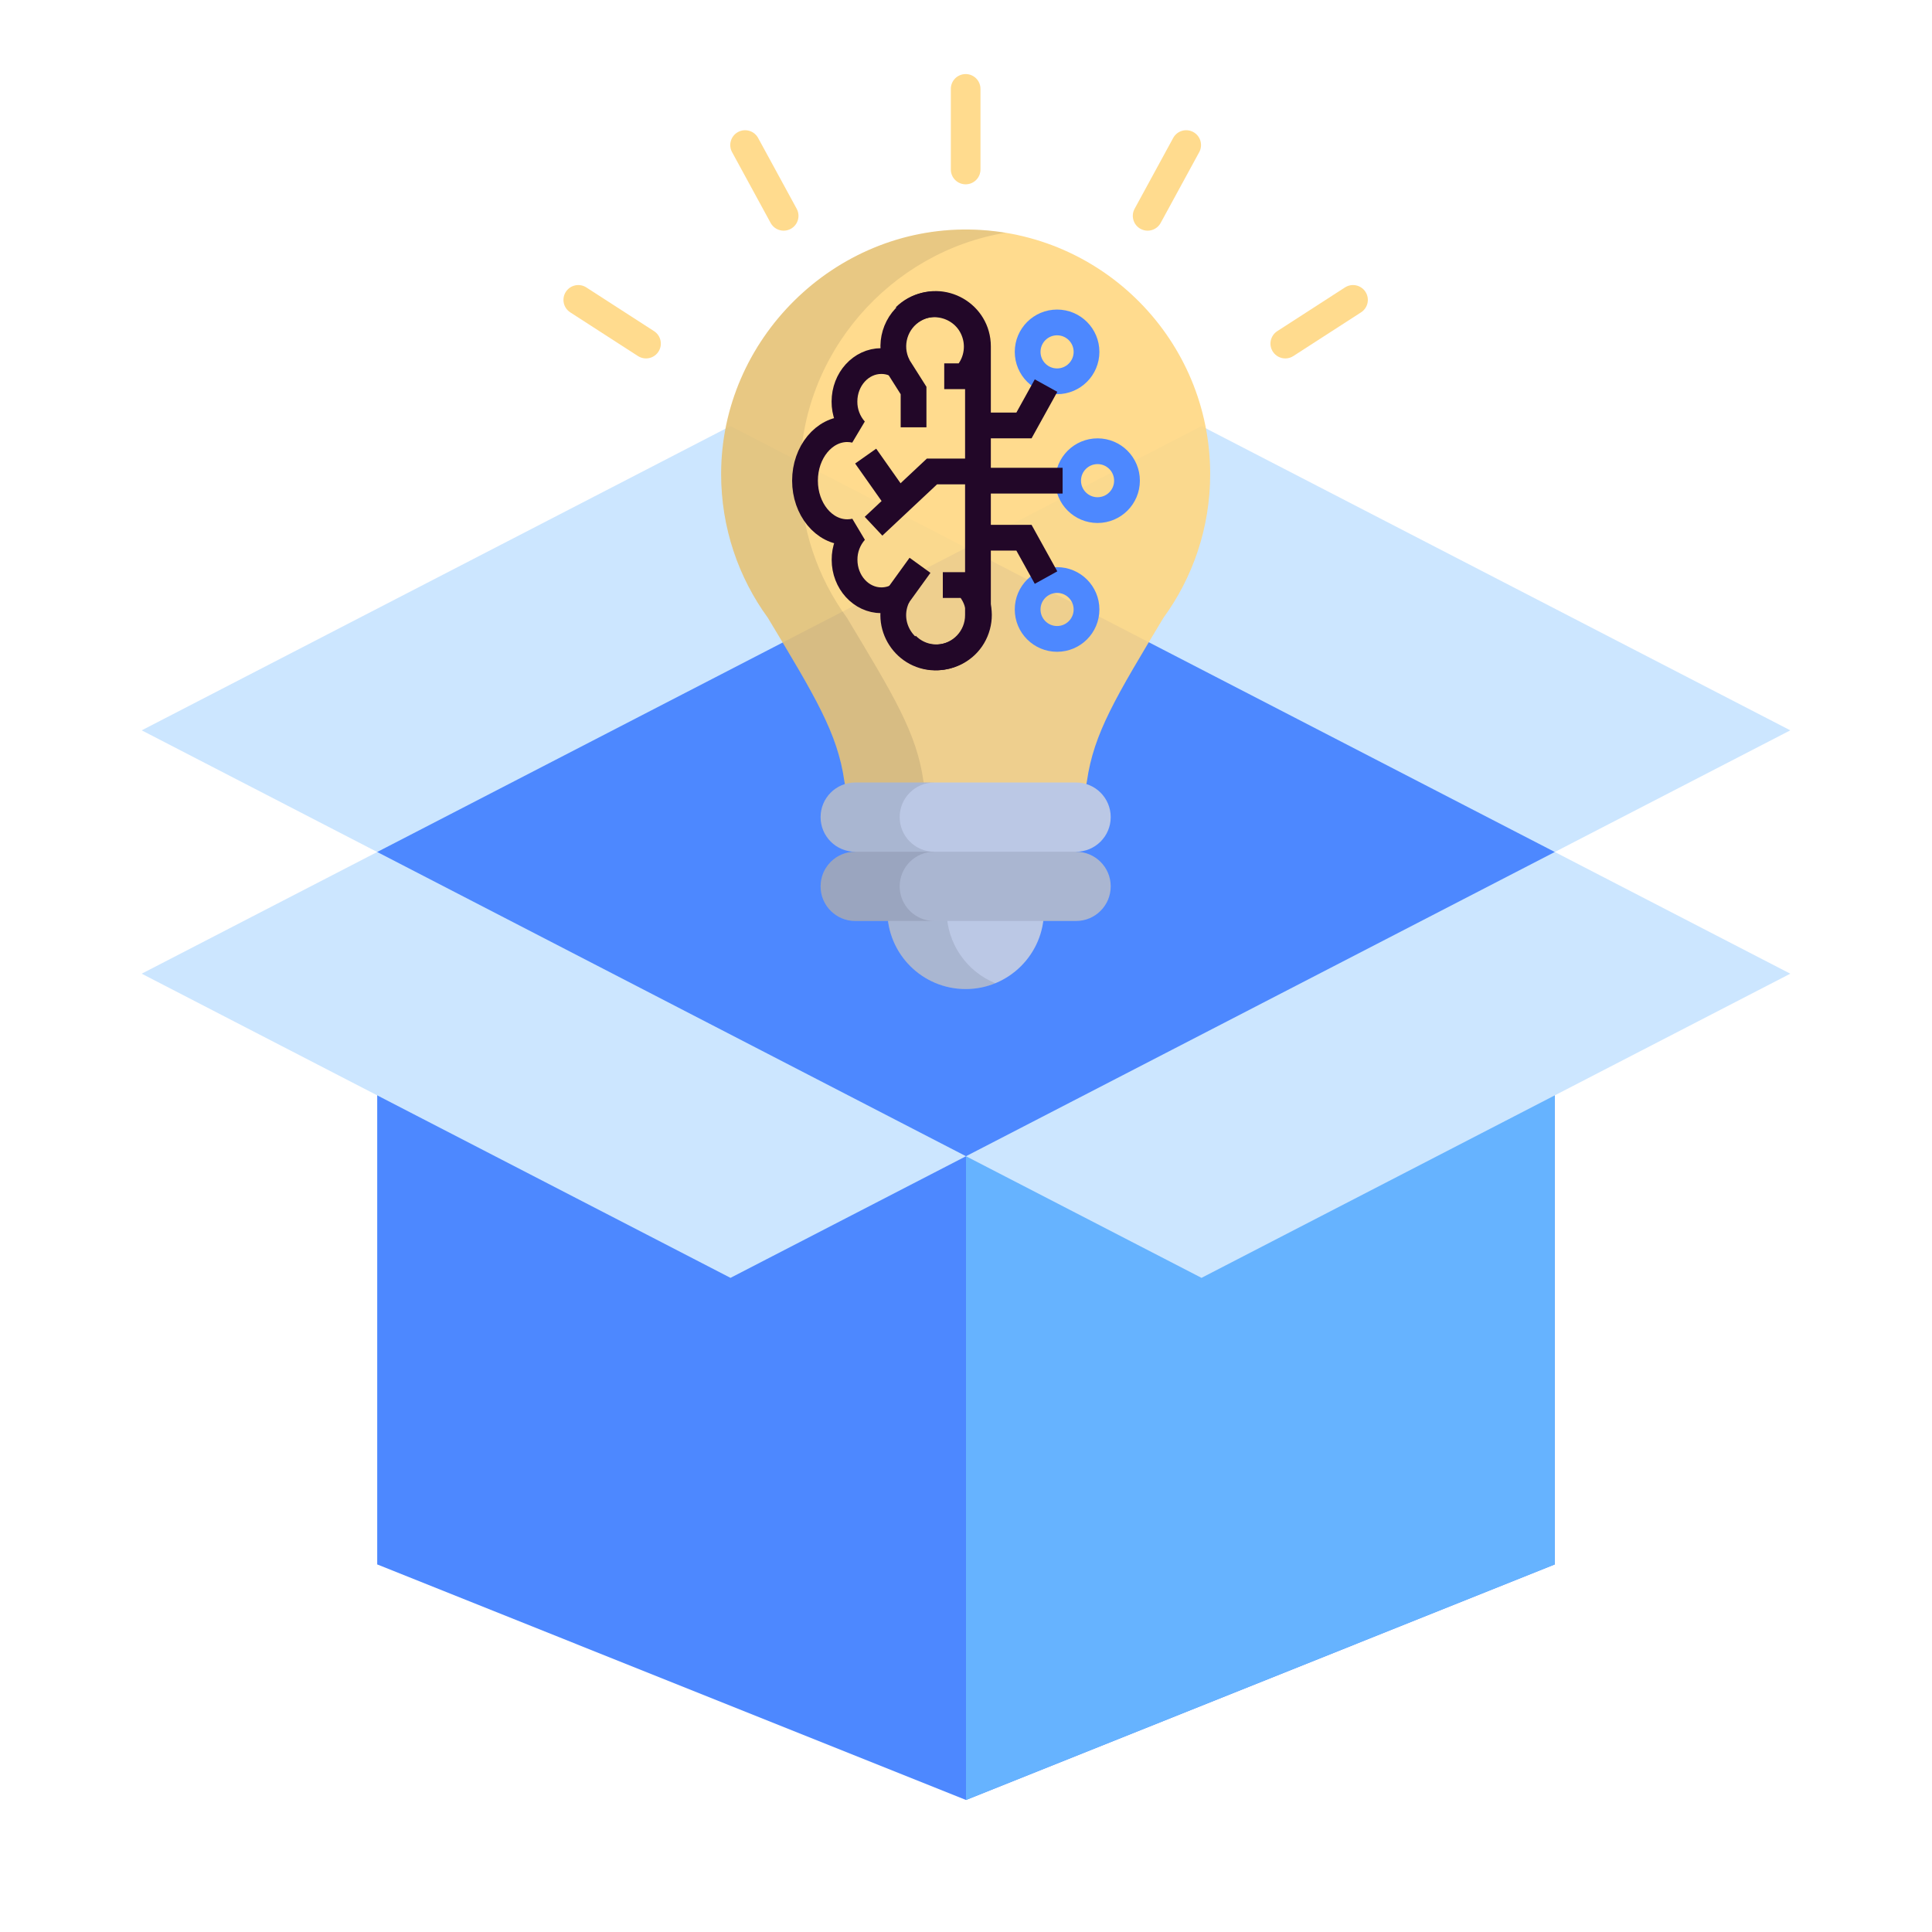 <?xml version="1.0" encoding="utf-8"?>
<svg viewBox="0 0 600 600" xmlns="http://www.w3.org/2000/svg">
  <g id="SVGRepo_iconCarrier" transform="matrix(1, 0, 0, 1, 44.008, 89.674)">
    <polygon style="fill:#4d88ff;" points="73.138,194.326 73.138,396.172 255.992,469.326 438.846,396.172 438.846,194.326 "/>
    <polygon style="fill:#66b3ff;" points="255.992,469.326 438.846,396.172 438.846,194.326 255.992,194.326 "/>
    <polygon style="fill:#cce6ff;" points="329.13,42.658 255.992,80.454 182.853,42.658 0,137.139 73.138,174.92 0,212.716 182.853,307.174 255.992,269.402 329.13,307.174 511.984,212.716 438.846,174.92 511.984,137.139 "/>
    <polygon style="fill:#4d88ff;" points="255.992,80.454 73.138,174.92 255.992,269.402 438.846,174.92 "/>
  </g>
  <g id="g-3" transform="matrix(0.555, 0, 0, 0.555, 157.812, 23)" style="opacity: 0.9;">
    <path style="fill:#C7CFE2;" d="M212.17,435.162v33.008c0,24.207,19.623,43.83,43.83,43.83l0,0c24.207,0,43.83-19.623,43.83-43.83 v-33.008H212.17z"/>
    <path style="opacity:0.1;enable-background:new ;" d="M245.362,468.17v-33.008H212.17v33.008c0,24.207,19.623,43.83,43.83,43.83 c5.875,0,11.475-1.164,16.596-3.262C256.621,502.196,245.362,486.502,245.362,468.17z"/>
    <path style="fill:#FFD782;" d="M257.892,86.994c-75.51-1.022-138.722,61.303-138.722,136.819c0,30.098,9.726,57.921,26.195,80.513 c26.43,44.007,38.985,64.51,42.774,91.373c1.625,11.518,11.466,20.091,23.097,20.091h89.53c11.631,0,21.472-8.573,23.097-20.091 c3.79-26.863,16.345-47.366,42.774-91.373c16.47-22.592,26.195-50.415,26.195-80.513C392.833,148.875,332.59,88.005,257.892,86.994z "/>
    <path style="opacity:0.1;enable-background:new ;" d="M232.394,395.699c-3.79-26.863-16.344-47.366-42.774-91.373 c-16.47-22.592-26.195-50.415-26.195-80.513c0-67.413,50.377-124.309,114.905-135.017c-6.663-1.094-13.488-1.707-20.438-1.802 c-75.51-1.022-138.722,61.303-138.722,136.819c0,30.098,9.726,57.921,26.195,80.513c26.431,44.008,38.984,64.51,42.774,91.373 c1.625,11.518,11.465,20.09,23.097,20.09h44.256C243.86,415.79,234.018,407.216,232.394,395.699z"/>
    <path style="fill:#B4BBCC;" d="M317.798,435.162l-61.797-19.373l-61.797,19.373c-10.7,0-19.373,8.674-19.373,19.373 c0,10.7,8.674,19.374,19.373,19.374h123.595c10.7,0,19.373-8.674,19.373-19.374C337.171,443.837,328.497,435.162,317.798,435.162z"/>
    <path style="opacity:0.1;enable-background:new ;" d="M219.085,454.536c0-10.7,8.674-19.373,19.374-19.373l39.67-12.436 l-22.128-6.937l-61.797,19.373c-10.7,0-19.374,8.674-19.374,19.373c0,10.7,8.674,19.374,19.374,19.374h44.256 C227.759,473.909,219.085,465.236,219.085,454.536z"/>
    <path style="fill:#C7CFE2;" d="M317.798,396.416H194.204c-10.7,0-19.373,8.674-19.373,19.373l0,0c0,10.7,8.674,19.373,19.373,19.373 h123.595c10.7,0,19.373-8.674,19.373-19.373l0,0C337.171,405.09,328.497,396.416,317.798,396.416z"/>
    <path style="opacity:0.1;enable-background:new ;" d="M219.085,415.79c0-10.7,8.674-19.373,19.374-19.373h-44.256 c-10.7,0-19.374,8.674-19.374,19.373c0,10.7,8.674,19.373,19.374,19.373h44.256C227.759,435.162,219.085,426.489,219.085,415.79z"/>
    <g>
      <path style="fill:#FFD782;" d="M256.001,61.698c-4.584,0-8.298-3.715-8.298-8.298V8.298c0-4.583,3.714-8.298,8.298-8.298 s8.298,3.715,8.298,8.298V53.4C264.299,57.982,260.584,61.698,256.001,61.698z"/>
      <path style="fill:#FFD782;" d="M154.169,87.636c-2.941,0-5.789-1.567-7.294-4.33L125.3,43.698 c-2.192-4.024-0.707-9.064,3.317-11.256c4.027-2.193,9.065-0.707,11.256,3.318l21.575,39.608c2.192,4.024,0.707,9.064-3.317,11.256 C156.871,87.311,155.51,87.636,154.169,87.636z"/>
      <path style="fill:#FFD782;" d="M77.13,159.126c-1.542,0-3.101-0.429-4.493-1.328l-37.893-24.462 c-3.85-2.486-4.957-7.622-2.471-11.472s7.621-4.957,11.471-2.471l37.893,24.462c3.85,2.486,4.957,7.622,2.471,11.472 C82.522,157.786,79.854,159.126,77.13,159.126z"/>
      <path style="fill:#FFD782;" d="M357.832,87.636c-1.341,0-2.701-0.325-3.962-1.012c-4.024-2.192-5.509-7.232-3.317-11.256 l21.575-39.608c2.191-4.025,7.228-5.512,11.256-3.318c4.024,2.192,5.509,7.232,3.317,11.256l-21.575,39.608 C363.621,86.07,360.773,87.636,357.832,87.636z"/>
      <path style="fill:#FFD782;" d="M434.871,159.126c-2.724,0-5.391-1.34-6.979-3.798c-2.486-3.85-1.38-8.987,2.471-11.472 l37.893-24.462c3.848-2.485,8.985-1.38,11.471,2.471s1.38,8.987-2.471,11.472l-37.893,24.462 C437.973,158.697,436.413,159.126,434.871,159.126z"/>
    </g>
  </g>
  <g>
    <circle cx="328.286" cy="109.276" r="9.142" fill="none" stroke-miterlimit="10" stroke-width="8" style="stroke: rgb(77, 136, 255);"/>
    <circle cx="328.286" cy="189.276" r="9.142" fill="none" stroke-miterlimit="10" stroke-width="8" style="stroke: rgb(77, 136, 255);"/>
    <circle cx="340.858" cy="149.276" r="9.142" fill="none" stroke-miterlimit="10" stroke-width="8" style="stroke: rgb(77, 136, 255);"/>
    <polyline points="304.286 132.133 318 132.133 324.858 119.751" fill="none" stroke="#220728" stroke-miterlimit="10" stroke-width="8" style=""/>
    <polyline points="304.286 166.99 318 166.99 324.858 179.373" fill="none" stroke="#220728" stroke-miterlimit="10" stroke-width="8" style=""/>
    <path d="M 303.714 107.562 C 303.714 97.444 292.762 91.121 284 96.18 C 277.97 99.662 275.701 107.242 278.828 113.464 C 277.256 112.589 275.486 112.13 273.686 112.133 C 267.4 112.133 262.258 117.762 262.258 124.704 C 262.231 127.966 263.414 131.121 265.578 133.562 C 264.779 133.376 263.963 133.28 263.143 133.276 C 255.886 133.276 250 140.441 250 149.276 C 250 158.11 255.886 165.276 263.143 165.276 C 263.972 165.275 264.799 165.179 265.606 164.99 C 263.442 167.43 262.26 170.586 262.286 173.846 C 262.286 180.79 267.428 186.419 273.714 186.419 C 275.514 186.421 277.285 185.963 278.858 185.087 C 274.27 194.105 281.166 204.707 291.269 204.171 C 298.268 203.798 303.744 198 303.714 190.99 C 303.714 190.796 303.714 190.607 303.714 190.419 L 303.714 108.133 C 303.714 107.944 303.714 107.756 303.714 107.562 Z" fill="none" stroke="#220728" stroke-linejoin="bevel" stroke-width="8" style=""/>
    <line x1="330" y1="149.276" x2="302.572" y2="149.276" fill="none" stroke="#220728" stroke-miterlimit="10" stroke-width="8" style=""/>
    <path d="M 281.006 98.27 C 288.236 91.193 300.416 94.597 302.93 104.397 C 304.072 108.846 302.807 113.569 299.594 116.853 L 293.24 116.853" fill="none" stroke="#220728" stroke-miterlimit="10" stroke-width="8" style=""/>
    <polyline points="278.828 113.556 283.714 121.276 283.714 132.704" fill="none" stroke="#220728" stroke-miterlimit="10" stroke-width="8" style=""/>
    <path d="M 281.578 200.281 C 288.732 207.436 300.949 204.163 303.568 194.389 C 304.784 189.854 303.487 185.013 300.167 181.693 L 292.8 181.693" fill="none" stroke="#220728" stroke-miterlimit="10" stroke-width="8" style=""/>
    <line x1="278.828" y1="185.087" x2="285.714" y2="175.562" fill="none" stroke="#220728" stroke-miterlimit="10" stroke-width="8" style=""/>
    <line x1="268.84" y1="141.646" x2="278.828" y2="155.813" fill="none" stroke="#220728" stroke-miterlimit="10" stroke-width="8" style=""/>
    <polyline points="303.714 146.419 289.428 146.419 271.286 163.424" fill="none" stroke="#220728" stroke-miterlimit="10" stroke-width="8" style=""/>
  </g>
  <g id="g-1" stroke-width="0" transform="matrix(1, 0, 0, 1, 59.473, 0)" style=""/>
  <g id="g-2" stroke-linecap="round" stroke-linejoin="round" transform="matrix(1, 0, 0, 1, 59.473, 0)" style=""/>
</svg>
